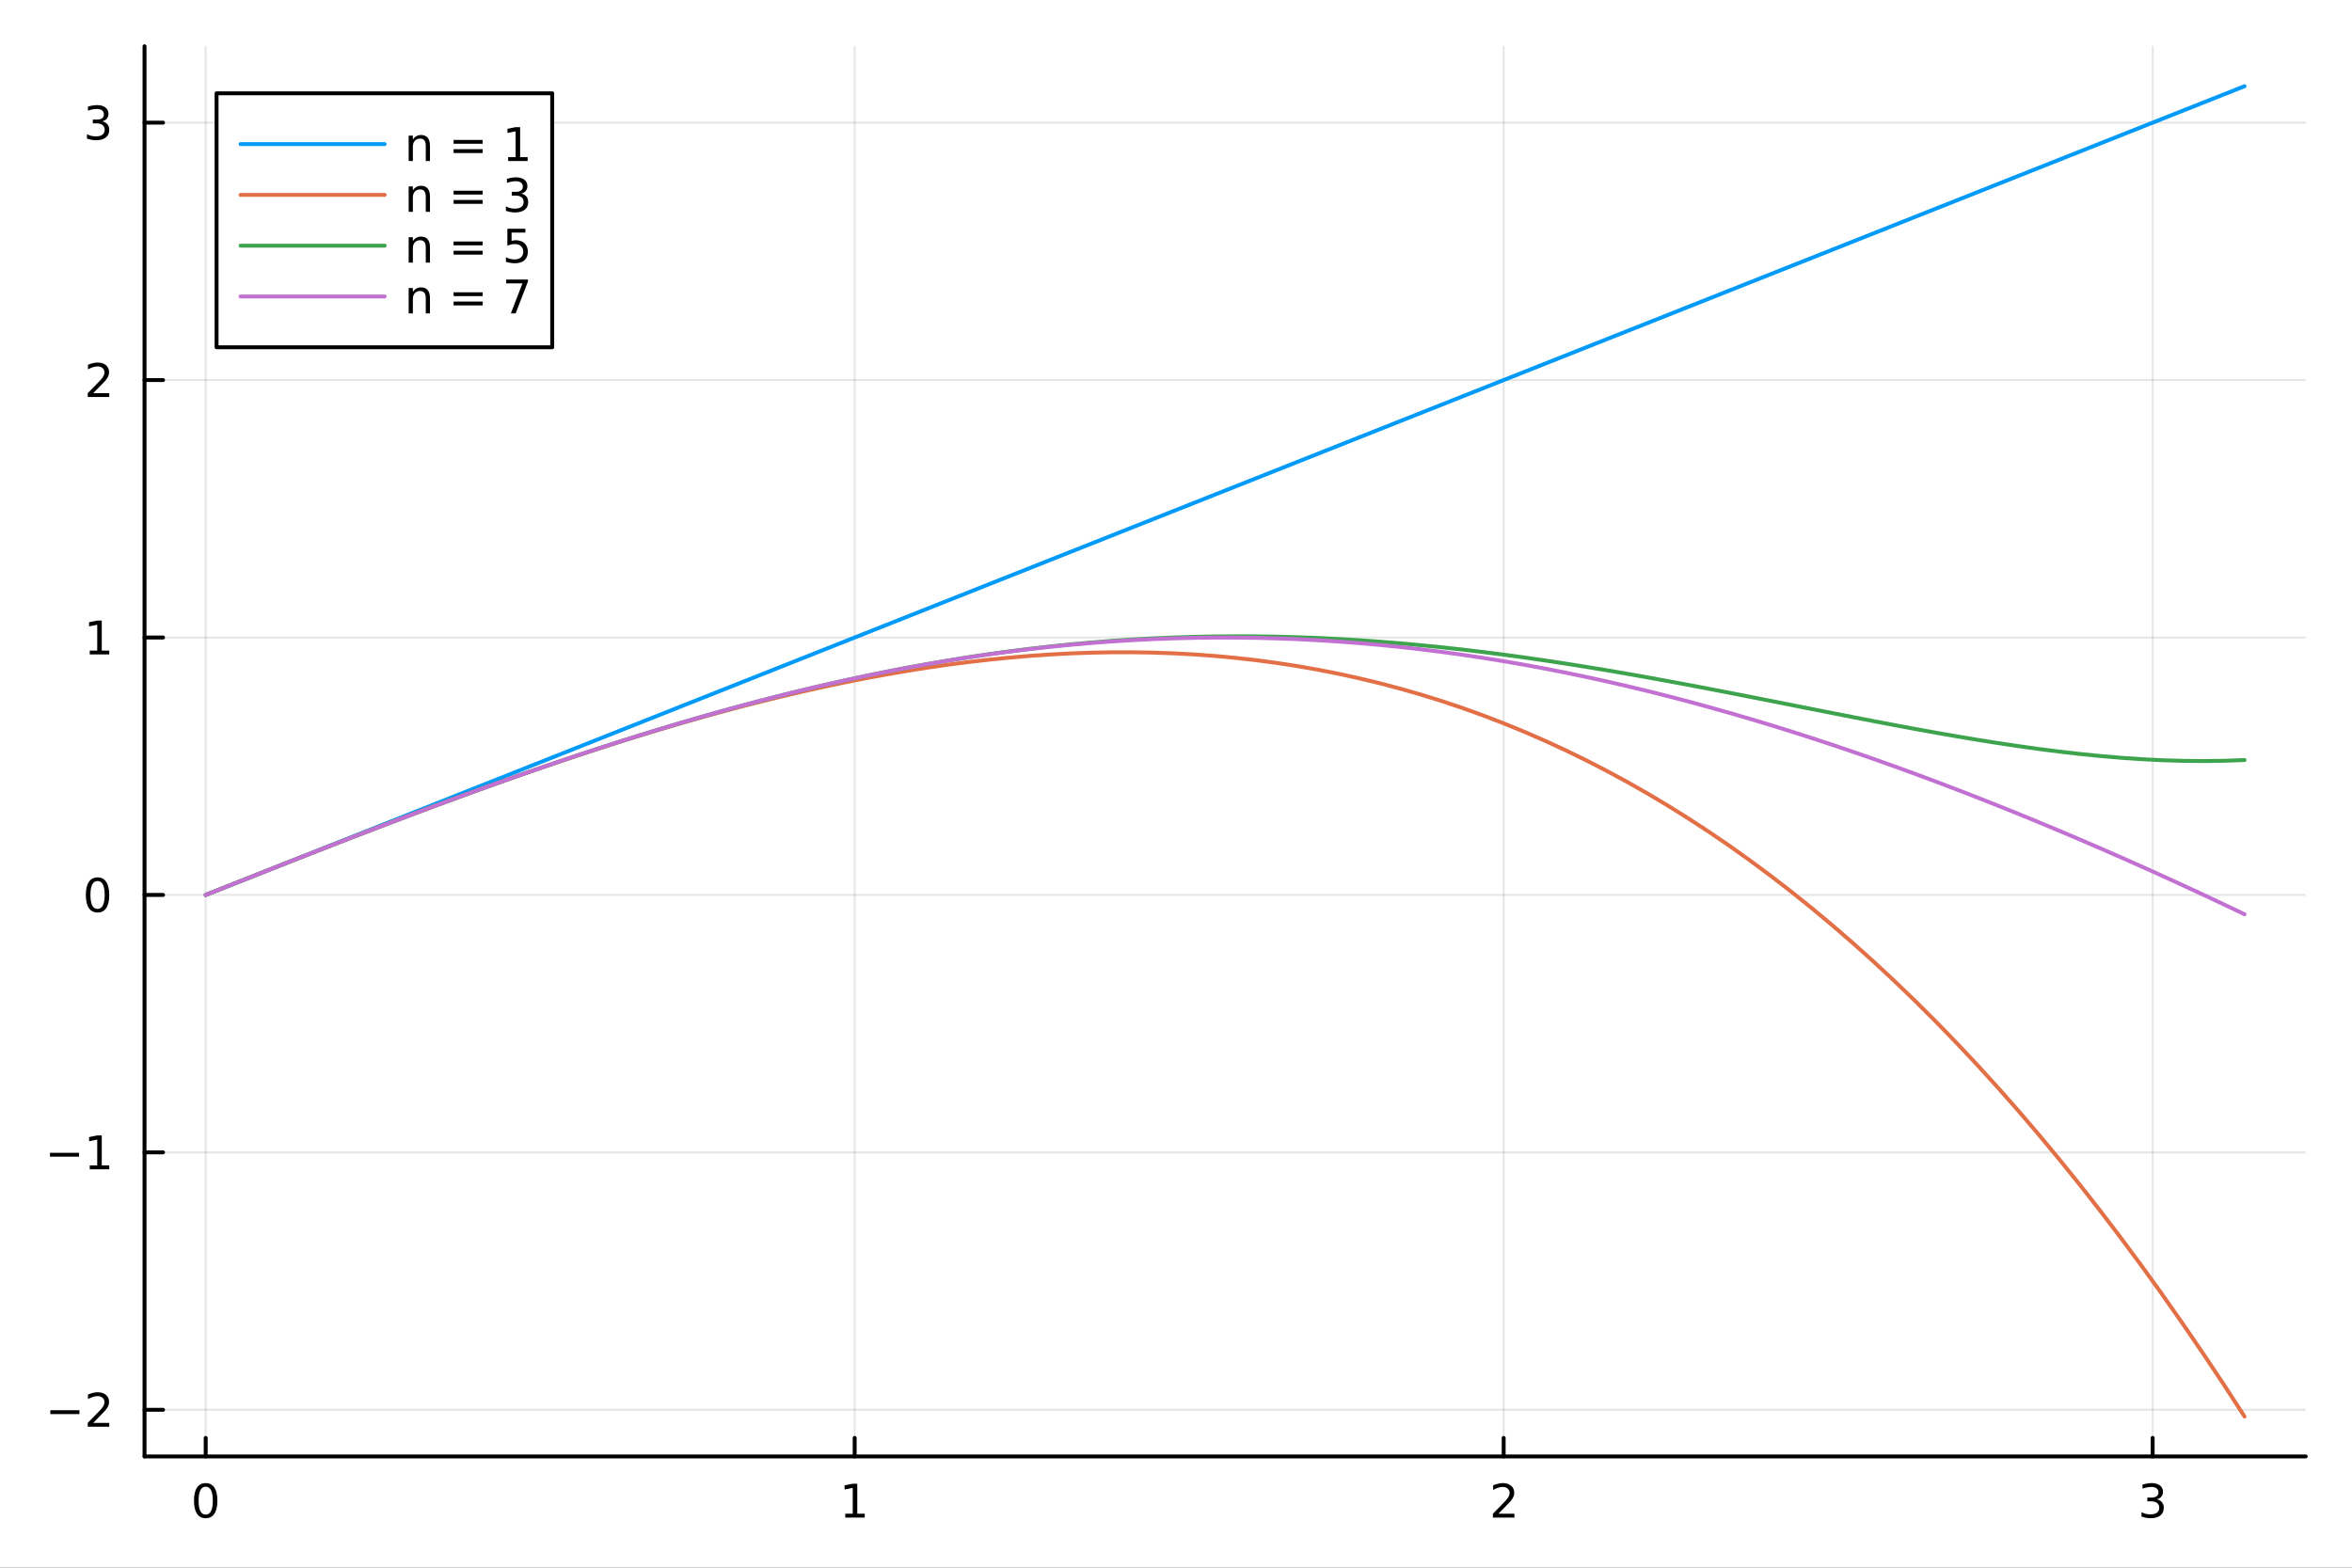 <svg xmlns="http://www.w3.org/2000/svg" xmlns:xlink="http://www.w3.org/1999/xlink" width="600" height="400" viewBox="0 0 2400 1600">
<rect x="0" y="0" width="2400" height="1600" fill="#333333" stroke="none"/>
<defs>
  <clipPath id="clip580">
    <rect x="0" y="0" width="2400" height="1600"></rect>
  </clipPath>
</defs>
<path clip-path="url(#clip580)" d="M0 1600 L2400 1600 L2400 0 L0 0  Z" fill="#ffffff" fill-rule="evenodd" fill-opacity="1"></path>
<defs>
  <clipPath id="clip581">
    <rect x="480" y="0" width="1681" height="1600"></rect>
  </clipPath>
</defs>
<path clip-path="url(#clip580)" d="M147.478 1486.45 L2352.76 1486.45 L2352.76 47.244 L147.478 47.244  Z" fill="#ffffff" fill-rule="evenodd" fill-opacity="1"></path>
<defs>
  <clipPath id="clip582">
    <rect x="147" y="47" width="2206" height="1440"></rect>
  </clipPath>
</defs>
<polyline clip-path="url(#clip582)" style="stroke:#000000; stroke-linecap:round; stroke-linejoin:round; stroke-width:2; stroke-opacity:0.1; fill:none" points="209.891,1486.45 209.891,47.244 "></polyline>
<polyline clip-path="url(#clip582)" style="stroke:#000000; stroke-linecap:round; stroke-linejoin:round; stroke-width:2; stroke-opacity:0.1; fill:none" points="872.12,1486.45 872.12,47.244 "></polyline>
<polyline clip-path="url(#clip582)" style="stroke:#000000; stroke-linecap:round; stroke-linejoin:round; stroke-width:2; stroke-opacity:0.1; fill:none" points="1534.35,1486.45 1534.35,47.244 "></polyline>
<polyline clip-path="url(#clip582)" style="stroke:#000000; stroke-linecap:round; stroke-linejoin:round; stroke-width:2; stroke-opacity:0.1; fill:none" points="2196.58,1486.45 2196.58,47.244 "></polyline>
<polyline clip-path="url(#clip580)" style="stroke:#000000; stroke-linecap:round; stroke-linejoin:round; stroke-width:4; stroke-opacity:1; fill:none" points="147.478,1486.45 2352.76,1486.45 "></polyline>
<polyline clip-path="url(#clip580)" style="stroke:#000000; stroke-linecap:round; stroke-linejoin:round; stroke-width:4; stroke-opacity:1; fill:none" points="209.891,1486.45 209.891,1467.55 "></polyline>
<polyline clip-path="url(#clip580)" style="stroke:#000000; stroke-linecap:round; stroke-linejoin:round; stroke-width:4; stroke-opacity:1; fill:none" points="872.12,1486.45 872.12,1467.55 "></polyline>
<polyline clip-path="url(#clip580)" style="stroke:#000000; stroke-linecap:round; stroke-linejoin:round; stroke-width:4; stroke-opacity:1; fill:none" points="1534.35,1486.45 1534.35,1467.55 "></polyline>
<polyline clip-path="url(#clip580)" style="stroke:#000000; stroke-linecap:round; stroke-linejoin:round; stroke-width:4; stroke-opacity:1; fill:none" points="2196.58,1486.45 2196.58,1467.55 "></polyline>
<path clip-path="url(#clip580)" d="M209.891 1517.37 Q206.28 1517.37 204.452 1520.93 Q202.646 1524.47 202.646 1531.6 Q202.646 1538.71 204.452 1542.27 Q206.28 1545.82 209.891 1545.82 Q213.526 1545.82 215.331 1542.27 Q217.16 1538.71 217.16 1531.6 Q217.16 1524.47 215.331 1520.93 Q213.526 1517.37 209.891 1517.37 M209.891 1513.66 Q215.702 1513.66 218.757 1518.27 Q221.836 1522.85 221.836 1531.6 Q221.836 1540.33 218.757 1544.94 Q215.702 1549.52 209.891 1549.52 Q204.081 1549.52 201.003 1544.94 Q197.947 1540.33 197.947 1531.6 Q197.947 1522.85 201.003 1518.27 Q204.081 1513.66 209.891 1513.66 Z" fill="#000000" fill-rule="nonzero" fill-opacity="1"></path><path clip-path="url(#clip580)" d="M862.502 1544.91 L870.14 1544.91 L870.14 1518.55 L861.83 1520.21 L861.83 1515.95 L870.094 1514.29 L874.77 1514.29 L874.77 1544.91 L882.409 1544.91 L882.409 1548.85 L862.502 1548.85 L862.502 1544.91 Z" fill="#000000" fill-rule="nonzero" fill-opacity="1"></path><path clip-path="url(#clip580)" d="M1529 1544.91 L1545.32 1544.91 L1545.32 1548.85 L1523.38 1548.85 L1523.38 1544.91 Q1526.04 1542.16 1530.62 1537.53 Q1535.23 1532.88 1536.41 1531.53 Q1538.65 1529.01 1539.53 1527.27 Q1540.44 1525.51 1540.44 1523.82 Q1540.44 1521.07 1538.49 1519.33 Q1536.57 1517.6 1533.47 1517.6 Q1531.27 1517.6 1528.82 1518.36 Q1526.38 1519.13 1523.61 1520.68 L1523.61 1515.95 Q1526.43 1514.82 1528.88 1514.24 Q1531.34 1513.66 1533.38 1513.66 Q1538.75 1513.66 1541.94 1516.35 Q1545.13 1519.03 1545.13 1523.52 Q1545.13 1525.65 1544.32 1527.57 Q1543.54 1529.47 1541.43 1532.07 Q1540.85 1532.74 1537.75 1535.95 Q1534.65 1539.15 1529 1544.91 Z" fill="#000000" fill-rule="nonzero" fill-opacity="1"></path><path clip-path="url(#clip580)" d="M2200.82 1530.21 Q2204.18 1530.93 2206.05 1533.2 Q2207.95 1535.47 2207.95 1538.8 Q2207.95 1543.92 2204.43 1546.72 Q2200.92 1549.52 2194.43 1549.52 Q2192.26 1549.52 2189.94 1549.08 Q2187.65 1548.66 2185.2 1547.81 L2185.2 1543.29 Q2187.14 1544.43 2189.46 1545.01 Q2191.77 1545.58 2194.3 1545.58 Q2198.69 1545.58 2200.99 1543.85 Q2203.3 1542.11 2203.3 1538.8 Q2203.3 1535.75 2201.15 1534.03 Q2199.02 1532.3 2195.2 1532.3 L2191.17 1532.3 L2191.17 1528.45 L2195.38 1528.45 Q2198.83 1528.45 2200.66 1527.09 Q2202.49 1525.7 2202.49 1523.11 Q2202.49 1520.45 2200.59 1519.03 Q2198.72 1517.6 2195.2 1517.6 Q2193.28 1517.6 2191.08 1518.01 Q2188.88 1518.43 2186.24 1519.31 L2186.24 1515.14 Q2188.9 1514.4 2191.22 1514.03 Q2193.55 1513.66 2195.62 1513.66 Q2200.94 1513.66 2204.04 1516.09 Q2207.14 1518.5 2207.14 1522.62 Q2207.14 1525.49 2205.5 1527.48 Q2203.86 1529.45 2200.82 1530.21 Z" fill="#000000" fill-rule="nonzero" fill-opacity="1"></path><polyline clip-path="url(#clip582)" style="stroke:#000000; stroke-linecap:round; stroke-linejoin:round; stroke-width:2; stroke-opacity:0.1; fill:none" points="147.478,1438.85 2352.76,1438.85 "></polyline>
<polyline clip-path="url(#clip582)" style="stroke:#000000; stroke-linecap:round; stroke-linejoin:round; stroke-width:2; stroke-opacity:0.1; fill:none" points="147.478,1176.12 2352.76,1176.12 "></polyline>
<polyline clip-path="url(#clip582)" style="stroke:#000000; stroke-linecap:round; stroke-linejoin:round; stroke-width:2; stroke-opacity:0.1; fill:none" points="147.478,913.383 2352.76,913.383 "></polyline>
<polyline clip-path="url(#clip582)" style="stroke:#000000; stroke-linecap:round; stroke-linejoin:round; stroke-width:2; stroke-opacity:0.1; fill:none" points="147.478,650.648 2352.76,650.648 "></polyline>
<polyline clip-path="url(#clip582)" style="stroke:#000000; stroke-linecap:round; stroke-linejoin:round; stroke-width:2; stroke-opacity:0.1; fill:none" points="147.478,387.913 2352.76,387.913 "></polyline>
<polyline clip-path="url(#clip582)" style="stroke:#000000; stroke-linecap:round; stroke-linejoin:round; stroke-width:2; stroke-opacity:0.1; fill:none" points="147.478,125.178 2352.76,125.178 "></polyline>
<polyline clip-path="url(#clip580)" style="stroke:#000000; stroke-linecap:round; stroke-linejoin:round; stroke-width:4; stroke-opacity:1; fill:none" points="147.478,1486.45 147.478,47.244 "></polyline>
<polyline clip-path="url(#clip580)" style="stroke:#000000; stroke-linecap:round; stroke-linejoin:round; stroke-width:4; stroke-opacity:1; fill:none" points="147.478,1438.85 166.376,1438.85 "></polyline>
<polyline clip-path="url(#clip580)" style="stroke:#000000; stroke-linecap:round; stroke-linejoin:round; stroke-width:4; stroke-opacity:1; fill:none" points="147.478,1176.12 166.376,1176.12 "></polyline>
<polyline clip-path="url(#clip580)" style="stroke:#000000; stroke-linecap:round; stroke-linejoin:round; stroke-width:4; stroke-opacity:1; fill:none" points="147.478,913.383 166.376,913.383 "></polyline>
<polyline clip-path="url(#clip580)" style="stroke:#000000; stroke-linecap:round; stroke-linejoin:round; stroke-width:4; stroke-opacity:1; fill:none" points="147.478,650.648 166.376,650.648 "></polyline>
<polyline clip-path="url(#clip580)" style="stroke:#000000; stroke-linecap:round; stroke-linejoin:round; stroke-width:4; stroke-opacity:1; fill:none" points="147.478,387.913 166.376,387.913 "></polyline>
<polyline clip-path="url(#clip580)" style="stroke:#000000; stroke-linecap:round; stroke-linejoin:round; stroke-width:4; stroke-opacity:1; fill:none" points="147.478,125.178 166.376,125.178 "></polyline>
<path clip-path="url(#clip580)" d="M51.362 1439.3 L81.038 1439.3 L81.038 1443.24 L51.362 1443.24 L51.362 1439.3 Z" fill="#000000" fill-rule="nonzero" fill-opacity="1"></path><path clip-path="url(#clip580)" d="M95.159 1452.2 L111.478 1452.2 L111.478 1456.13 L89.534 1456.13 L89.534 1452.2 Q92.196 1449.44 96.779 1444.81 Q101.385 1440.16 102.566 1438.82 Q104.811 1436.3 105.691 1434.56 Q106.594 1432.8 106.594 1431.11 Q106.594 1428.36 104.649 1426.62 Q102.728 1424.88 99.626 1424.88 Q97.427 1424.88 94.973 1425.65 Q92.543 1426.41 89.765 1427.96 L89.765 1423.24 Q92.589 1422.11 95.043 1421.53 Q97.496 1420.95 99.534 1420.95 Q104.904 1420.95 108.098 1423.63 Q111.293 1426.32 111.293 1430.81 Q111.293 1432.94 110.483 1434.86 Q109.696 1436.76 107.589 1439.35 Q107.01 1440.02 103.909 1443.24 Q100.807 1446.43 95.159 1452.2 Z" fill="#000000" fill-rule="nonzero" fill-opacity="1"></path><path clip-path="url(#clip580)" d="M50.992 1176.57 L80.668 1176.57 L80.668 1180.5 L50.992 1180.5 L50.992 1176.57 Z" fill="#000000" fill-rule="nonzero" fill-opacity="1"></path><path clip-path="url(#clip580)" d="M91.571 1189.46 L99.21 1189.46 L99.21 1163.1 L90.899 1164.76 L90.899 1160.5 L99.163 1158.84 L103.839 1158.84 L103.839 1189.46 L111.478 1189.46 L111.478 1193.4 L91.571 1193.4 L91.571 1189.46 Z" fill="#000000" fill-rule="nonzero" fill-opacity="1"></path><path clip-path="url(#clip580)" d="M99.534 899.182 Q95.922 899.182 94.094 902.746 Q92.288 906.288 92.288 913.418 Q92.288 920.524 94.094 924.089 Q95.922 927.63 99.534 927.63 Q103.168 927.63 104.973 924.089 Q106.802 920.524 106.802 913.418 Q106.802 906.288 104.973 902.746 Q103.168 899.182 99.534 899.182 M99.534 895.478 Q105.344 895.478 108.399 900.084 Q111.478 904.668 111.478 913.418 Q111.478 922.144 108.399 926.751 Q105.344 931.334 99.534 931.334 Q93.723 931.334 90.645 926.751 Q87.589 922.144 87.589 913.418 Q87.589 904.668 90.645 900.084 Q93.723 895.478 99.534 895.478 Z" fill="#000000" fill-rule="nonzero" fill-opacity="1"></path><path clip-path="url(#clip580)" d="M91.571 663.993 L99.21 663.993 L99.21 637.627 L90.899 639.294 L90.899 635.034 L99.163 633.368 L103.839 633.368 L103.839 663.993 L111.478 663.993 L111.478 667.928 L91.571 667.928 L91.571 663.993 Z" fill="#000000" fill-rule="nonzero" fill-opacity="1"></path><path clip-path="url(#clip580)" d="M95.159 401.258 L111.478 401.258 L111.478 405.193 L89.534 405.193 L89.534 401.258 Q92.196 398.503 96.779 393.873 Q101.385 389.221 102.566 387.878 Q104.811 385.355 105.691 383.619 Q106.594 381.86 106.594 380.17 Q106.594 377.415 104.649 375.679 Q102.728 373.943 99.626 373.943 Q97.427 373.943 94.973 374.707 Q92.543 375.471 89.765 377.022 L89.765 372.299 Q92.589 371.165 95.043 370.586 Q97.496 370.008 99.534 370.008 Q104.904 370.008 108.098 372.693 Q111.293 375.378 111.293 379.869 Q111.293 381.998 110.483 383.92 Q109.696 385.818 107.589 388.41 Q107.01 389.082 103.909 392.299 Q100.807 395.494 95.159 401.258 Z" fill="#000000" fill-rule="nonzero" fill-opacity="1"></path><path clip-path="url(#clip580)" d="M104.348 123.823 Q107.705 124.541 109.58 126.81 Q111.478 129.078 111.478 132.411 Q111.478 137.527 107.959 140.328 Q104.441 143.129 97.96 143.129 Q95.784 143.129 93.469 142.689 Q91.177 142.272 88.723 141.416 L88.723 136.902 Q90.668 138.036 92.983 138.615 Q95.297 139.194 97.821 139.194 Q102.219 139.194 104.51 137.458 Q106.825 135.722 106.825 132.411 Q106.825 129.356 104.672 127.643 Q102.543 125.907 98.723 125.907 L94.696 125.907 L94.696 122.064 L98.909 122.064 Q102.358 122.064 104.186 120.698 Q106.015 119.31 106.015 116.717 Q106.015 114.055 104.117 112.643 Q102.242 111.208 98.723 111.208 Q96.802 111.208 94.603 111.624 Q92.404 112.041 89.765 112.921 L89.765 108.754 Q92.427 108.013 94.742 107.643 Q97.08 107.273 99.14 107.273 Q104.464 107.273 107.566 109.703 Q110.668 112.111 110.668 116.231 Q110.668 119.101 109.024 121.092 Q107.381 123.06 104.348 123.823 Z" fill="#000000" fill-rule="nonzero" fill-opacity="1"></path><polyline clip-path="url(#clip582)" style="stroke:#009af9; stroke-linecap:round; stroke-linejoin:round; stroke-width:4; stroke-opacity:1; fill:none" points="209.891,913.383 230.906,905.045 251.921,896.708 272.935,888.371 293.95,880.033 314.965,871.696 335.979,863.358 356.994,855.021 378.009,846.683 399.023,838.346 420.038,830.008 441.053,821.671 462.067,813.334 483.082,804.996 504.097,796.659 525.111,788.321 546.126,779.984 567.141,771.646 588.155,763.309 609.17,754.971 630.185,746.634 651.199,738.297 672.214,729.959 693.229,721.622 714.243,713.284 735.258,704.947 756.272,696.609 777.287,688.272 798.302,679.935 819.316,671.597 840.331,663.26 861.346,654.922 882.36,646.585 903.375,638.247 924.39,629.91 945.404,621.572 966.419,613.235 987.434,604.898 1008.45,596.56 1029.46,588.223 1050.48,579.885 1071.49,571.548 1092.51,563.21 1113.52,554.873 1134.54,546.535 1155.55,538.198 1176.57,529.861 1197.58,521.523 1218.59,513.186 1239.61,504.848 1260.62,496.511 1281.64,488.173 1302.65,479.836 1323.67,471.499 1344.68,463.161 1365.7,454.824 1386.71,446.486 1407.73,438.149 1428.74,429.811 1449.76,421.474 1470.77,413.136 1491.79,404.799 1512.8,396.462 1533.81,388.124 1554.83,379.787 1575.84,371.449 1596.86,363.112 1617.87,354.774 1638.89,346.437 1659.9,338.099 1680.92,329.762 1701.93,321.425 1722.95,313.087 1743.96,304.75 1764.98,296.412 1785.99,288.075 1807.01,279.737 1828.02,271.4 1849.03,263.063 1870.05,254.725 1891.06,246.388 1912.08,238.05 1933.09,229.713 1954.11,221.375 1975.12,213.038 1996.14,204.7 2017.15,196.363 2038.17,188.026 2059.18,179.688 2080.2,171.351 2101.21,163.013 2122.23,154.676 2143.24,146.338 2164.25,138.001 2185.27,129.663 2206.28,121.326 2227.3,112.989 2248.31,104.651 2269.33,96.314 2290.34,87.976 "></polyline>
<polyline clip-path="url(#clip582)" style="stroke:#e26f46; stroke-linecap:round; stroke-linejoin:round; stroke-width:4; stroke-opacity:1; fill:none" points="209.891,913.383 230.906,905.047 251.921,896.719 272.935,888.408 293.95,880.123 314.965,871.871 335.979,863.66 356.994,855.501 378.009,847.4 399.023,839.366 420.038,831.408 441.053,823.533 462.067,815.752 483.082,808.07 504.097,800.498 525.111,793.044 546.126,785.715 567.141,778.521 588.155,771.47 609.17,764.569 630.185,757.828 651.199,751.256 672.214,744.859 693.229,738.647 714.243,732.628 735.258,726.811 756.272,721.204 777.287,715.814 798.302,710.652 819.316,705.725 840.331,701.041 861.346,696.609 882.36,692.437 903.375,688.534 924.39,684.908 945.404,681.567 966.419,678.521 987.434,675.776 1008.45,673.343 1029.46,671.228 1050.48,669.44 1071.49,667.989 1092.51,666.882 1113.52,666.127 1134.54,665.733 1155.55,665.709 1176.57,666.063 1197.58,666.803 1218.59,667.937 1239.61,669.475 1260.62,671.423 1281.64,673.792 1302.65,676.589 1323.67,679.822 1344.68,683.5 1365.7,687.632 1386.71,692.226 1407.73,697.289 1428.74,702.832 1449.76,708.861 1470.77,715.385 1491.79,722.414 1512.8,729.954 1533.81,738.015 1554.83,746.605 1575.84,755.732 1596.86,765.405 1617.87,775.632 1638.89,786.422 1659.9,797.782 1680.92,809.722 1701.93,822.249 1722.95,835.373 1743.96,849.101 1764.98,863.442 1785.99,878.405 1807.01,893.997 1828.02,910.227 1849.03,927.103 1870.05,944.635 1891.06,962.829 1912.08,981.696 1933.09,1001.24 1954.11,1021.48 1975.12,1042.41 1996.14,1064.05 2017.15,1086.4 2038.17,1109.47 2059.18,1133.27 2080.2,1157.81 2101.21,1183.1 2122.23,1209.15 2143.24,1235.96 2164.25,1263.54 2185.27,1291.9 2206.28,1321.05 2227.3,1351 2248.31,1381.75 2269.33,1413.32 2290.34,1445.72 "></polyline>
<polyline clip-path="url(#clip582)" style="stroke:#3da44d; stroke-linecap:round; stroke-linejoin:round; stroke-width:4; stroke-opacity:1; fill:none" points="209.891,913.383 230.906,905.047 251.921,896.719 272.935,888.408 293.95,880.123 314.965,871.87 335.979,863.66 356.994,855.5 378.009,847.397 399.023,839.362 420.038,831.401 441.053,823.522 462.067,815.734 483.082,808.044 504.097,800.46 525.111,792.99 546.126,785.641 567.141,778.421 588.155,771.337 609.17,764.395 630.185,757.603 651.199,750.968 672.214,744.496 693.229,738.194 714.243,732.067 735.258,726.123 756.272,720.366 777.287,714.803 798.302,709.439 819.316,704.28 840.331,699.329 861.346,694.592 882.36,690.073 903.375,685.777 924.39,681.707 945.404,677.867 966.419,674.261 987.434,670.891 1008.45,667.76 1029.46,664.871 1050.48,662.226 1071.49,659.826 1092.51,657.674 1113.52,655.77 1134.54,654.114 1155.55,652.708 1176.57,651.552 1197.58,650.644 1218.59,649.985 1239.61,649.573 1260.62,649.406 1281.64,649.483 1302.65,649.802 1323.67,650.358 1344.68,651.15 1365.7,652.173 1386.71,653.424 1407.73,654.897 1428.74,656.588 1449.76,658.491 1470.77,660.6 1491.79,662.908 1512.8,665.408 1533.81,668.093 1554.83,670.955 1575.84,673.984 1596.86,677.172 1617.87,680.509 1638.89,683.985 1659.9,687.589 1680.92,691.309 1701.93,695.133 1722.95,699.049 1743.96,703.044 1764.98,707.103 1785.99,711.212 1807.01,715.357 1828.02,719.521 1849.03,723.688 1870.05,727.841 1891.06,731.963 1912.08,736.035 1933.09,740.038 1954.11,743.953 1975.12,747.758 1996.14,751.434 2017.15,754.958 2038.17,758.308 2059.18,761.46 2080.2,764.39 2101.21,767.075 2122.23,769.488 2143.24,771.602 2164.25,773.392 2185.27,774.83 2206.28,775.886 2227.3,776.531 2248.31,776.736 2269.33,776.469 2290.34,775.698 "></polyline>
<polyline clip-path="url(#clip582)" style="stroke:#c271d2; stroke-linecap:round; stroke-linejoin:round; stroke-width:4; stroke-opacity:1; fill:none" points="209.891,913.383 230.906,905.047 251.921,896.719 272.935,888.408 293.95,880.123 314.965,871.87 335.979,863.66 356.994,855.5 378.009,847.397 399.023,839.362 420.038,831.401 441.053,823.522 462.067,815.734 483.082,808.044 504.097,800.461 525.111,792.991 546.126,785.642 567.141,778.422 588.155,771.338 609.17,764.396 630.185,757.605 651.199,750.971 672.214,744.5 693.229,738.199 714.243,732.075 735.258,726.133 756.272,720.38 777.287,714.821 798.302,709.462 819.316,704.309 840.331,699.366 861.346,694.638 882.36,690.131 903.375,685.849 924.39,681.796 945.404,677.976 966.419,674.393 987.434,671.051 1008.45,667.953 1029.46,665.103 1050.48,662.503 1071.49,660.155 1092.51,658.063 1113.52,656.229 1134.54,654.654 1155.55,653.34 1176.57,652.288 1197.58,651.5 1218.59,650.977 1239.61,650.718 1260.62,650.726 1281.64,650.999 1302.65,651.538 1323.67,652.343 1344.68,653.412 1365.7,654.745 1386.71,656.341 1407.73,658.2 1428.74,660.318 1449.76,662.695 1470.77,665.328 1491.79,668.217 1512.8,671.357 1533.81,674.747 1554.83,678.384 1575.84,682.265 1596.86,686.387 1617.87,690.747 1638.89,695.342 1659.9,700.167 1680.92,705.22 1701.93,710.497 1722.95,715.993 1743.96,721.705 1764.98,727.629 1785.99,733.761 1807.01,740.096 1828.02,746.631 1849.03,753.36 1870.05,760.281 1891.06,767.389 1912.08,774.679 1933.09,782.148 1954.11,789.792 1975.12,797.606 1996.14,805.587 2017.15,813.731 2038.17,822.035 2059.18,830.495 2080.2,839.108 2101.21,847.87 2122.23,856.781 2143.24,865.836 2164.25,875.034 2185.27,884.373 2206.28,893.851 2227.3,903.468 2248.31,913.223 2269.33,923.116 2290.34,933.146 "></polyline>
<path clip-path="url(#clip580)" d="M220.987 354.418 L563.482 354.418 L563.482 95.218 L220.987 95.218  Z" fill="#ffffff" fill-rule="evenodd" fill-opacity="1"></path>
<polyline clip-path="url(#clip580)" style="stroke:#000000; stroke-linecap:round; stroke-linejoin:round; stroke-width:4; stroke-opacity:1; fill:none" points="220.987,354.418 563.482,354.418 563.482,95.218 220.987,95.218 220.987,354.418 "></polyline>
<polyline clip-path="url(#clip580)" style="stroke:#009af9; stroke-linecap:round; stroke-linejoin:round; stroke-width:4; stroke-opacity:1; fill:none" points="245.49,147.058 392.509,147.058 "></polyline>
<path clip-path="url(#clip580)" d="M438.725 148.689 L438.725 164.338 L434.466 164.338 L434.466 148.828 Q434.466 145.148 433.03 143.319 Q431.595 141.49 428.725 141.49 Q425.276 141.49 423.285 143.69 Q421.294 145.889 421.294 149.685 L421.294 164.338 L417.012 164.338 L417.012 138.412 L421.294 138.412 L421.294 142.44 Q422.822 140.102 424.882 138.944 Q426.966 137.787 429.674 137.787 Q434.141 137.787 436.433 140.565 Q438.725 143.319 438.725 148.689 Z" fill="#000000" fill-rule="nonzero" fill-opacity="1"></path><path clip-path="url(#clip580)" d="M462.845 142.81 L492.521 142.81 L492.521 146.699 L462.845 146.699 L462.845 142.81 M462.845 152.254 L492.521 152.254 L492.521 156.189 L462.845 156.189 L462.845 152.254 Z" fill="#000000" fill-rule="nonzero" fill-opacity="1"></path><path clip-path="url(#clip580)" d="M518.493 160.402 L526.132 160.402 L526.132 134.037 L517.822 135.703 L517.822 131.444 L526.085 129.778 L530.761 129.778 L530.761 160.402 L538.4 160.402 L538.4 164.338 L518.493 164.338 L518.493 160.402 Z" fill="#000000" fill-rule="nonzero" fill-opacity="1"></path><polyline clip-path="url(#clip580)" style="stroke:#e26f46; stroke-linecap:round; stroke-linejoin:round; stroke-width:4; stroke-opacity:1; fill:none" points="245.49,198.898 392.509,198.898 "></polyline>
<path clip-path="url(#clip580)" d="M438.725 200.529 L438.725 216.178 L434.466 216.178 L434.466 200.668 Q434.466 196.988 433.03 195.159 Q431.595 193.33 428.725 193.33 Q425.276 193.33 423.285 195.53 Q421.294 197.729 421.294 201.525 L421.294 216.178 L417.012 216.178 L417.012 190.252 L421.294 190.252 L421.294 194.28 Q422.822 191.942 424.882 190.784 Q426.966 189.627 429.674 189.627 Q434.141 189.627 436.433 192.405 Q438.725 195.159 438.725 200.529 Z" fill="#000000" fill-rule="nonzero" fill-opacity="1"></path><path clip-path="url(#clip580)" d="M462.845 194.65 L492.521 194.65 L492.521 198.539 L462.845 198.539 L462.845 194.65 M462.845 204.094 L492.521 204.094 L492.521 208.029 L462.845 208.029 L462.845 204.094 Z" fill="#000000" fill-rule="nonzero" fill-opacity="1"></path><path clip-path="url(#clip580)" d="M531.849 197.543 Q535.206 198.261 537.081 200.529 Q538.979 202.798 538.979 206.131 Q538.979 211.247 535.46 214.048 Q531.942 216.849 525.46 216.849 Q523.284 216.849 520.97 216.409 Q518.678 215.992 516.224 215.136 L516.224 210.622 Q518.169 211.756 520.484 212.335 Q522.798 212.914 525.321 212.914 Q529.72 212.914 532.011 211.178 Q534.326 209.441 534.326 206.131 Q534.326 203.076 532.173 201.363 Q530.044 199.627 526.224 199.627 L522.197 199.627 L522.197 195.784 L526.409 195.784 Q529.859 195.784 531.687 194.418 Q533.516 193.03 533.516 190.437 Q533.516 187.775 531.618 186.363 Q529.743 184.928 526.224 184.928 Q524.303 184.928 522.104 185.344 Q519.905 185.761 517.266 186.641 L517.266 182.474 Q519.928 181.733 522.243 181.363 Q524.581 180.993 526.641 180.993 Q531.965 180.993 535.067 183.423 Q538.169 185.83 538.169 189.951 Q538.169 192.821 536.525 194.812 Q534.882 196.78 531.849 197.543 Z" fill="#000000" fill-rule="nonzero" fill-opacity="1"></path><polyline clip-path="url(#clip580)" style="stroke:#3da44d; stroke-linecap:round; stroke-linejoin:round; stroke-width:4; stroke-opacity:1; fill:none" points="245.49,250.738 392.509,250.738 "></polyline>
<path clip-path="url(#clip580)" d="M438.725 252.369 L438.725 268.018 L434.466 268.018 L434.466 252.508 Q434.466 248.828 433.03 246.999 Q431.595 245.17 428.725 245.17 Q425.276 245.17 423.285 247.37 Q421.294 249.569 421.294 253.365 L421.294 268.018 L417.012 268.018 L417.012 242.092 L421.294 242.092 L421.294 246.12 Q422.822 243.782 424.882 242.624 Q426.966 241.467 429.674 241.467 Q434.141 241.467 436.433 244.245 Q438.725 246.999 438.725 252.369 Z" fill="#000000" fill-rule="nonzero" fill-opacity="1"></path><path clip-path="url(#clip580)" d="M462.845 246.49 L492.521 246.49 L492.521 250.379 L462.845 250.379 L462.845 246.49 M462.845 255.934 L492.521 255.934 L492.521 259.869 L462.845 259.869 L462.845 255.934 Z" fill="#000000" fill-rule="nonzero" fill-opacity="1"></path><path clip-path="url(#clip580)" d="M517.729 233.458 L536.085 233.458 L536.085 237.393 L522.011 237.393 L522.011 245.865 Q523.03 245.518 524.048 245.356 Q525.067 245.17 526.085 245.17 Q531.872 245.17 535.252 248.342 Q538.632 251.513 538.632 256.93 Q538.632 262.508 535.159 265.61 Q531.687 268.689 525.368 268.689 Q523.192 268.689 520.923 268.318 Q518.678 267.948 516.271 267.207 L516.271 262.508 Q518.354 263.643 520.576 264.198 Q522.798 264.754 525.275 264.754 Q529.28 264.754 531.618 262.647 Q533.956 260.541 533.956 256.93 Q533.956 253.319 531.618 251.212 Q529.28 249.106 525.275 249.106 Q523.4 249.106 521.525 249.522 Q519.673 249.939 517.729 250.819 L517.729 233.458 Z" fill="#000000" fill-rule="nonzero" fill-opacity="1"></path><polyline clip-path="url(#clip580)" style="stroke:#c271d2; stroke-linecap:round; stroke-linejoin:round; stroke-width:4; stroke-opacity:1; fill:none" points="245.49,302.578 392.509,302.578 "></polyline>
<path clip-path="url(#clip580)" d="M438.725 304.209 L438.725 319.858 L434.466 319.858 L434.466 304.348 Q434.466 300.668 433.03 298.839 Q431.595 297.01 428.725 297.01 Q425.276 297.01 423.285 299.21 Q421.294 301.409 421.294 305.205 L421.294 319.858 L417.012 319.858 L417.012 293.932 L421.294 293.932 L421.294 297.96 Q422.822 295.622 424.882 294.464 Q426.966 293.307 429.674 293.307 Q434.141 293.307 436.433 296.085 Q438.725 298.839 438.725 304.209 Z" fill="#000000" fill-rule="nonzero" fill-opacity="1"></path><path clip-path="url(#clip580)" d="M462.845 298.33 L492.521 298.33 L492.521 302.219 L462.845 302.219 L462.845 298.33 M462.845 307.774 L492.521 307.774 L492.521 311.709 L462.845 311.709 L462.845 307.774 Z" fill="#000000" fill-rule="nonzero" fill-opacity="1"></path><path clip-path="url(#clip580)" d="M516.502 285.298 L538.724 285.298 L538.724 287.288 L526.178 319.858 L521.294 319.858 L533.099 289.233 L516.502 289.233 L516.502 285.298 Z" fill="#000000" fill-rule="nonzero" fill-opacity="1"></path></svg>
